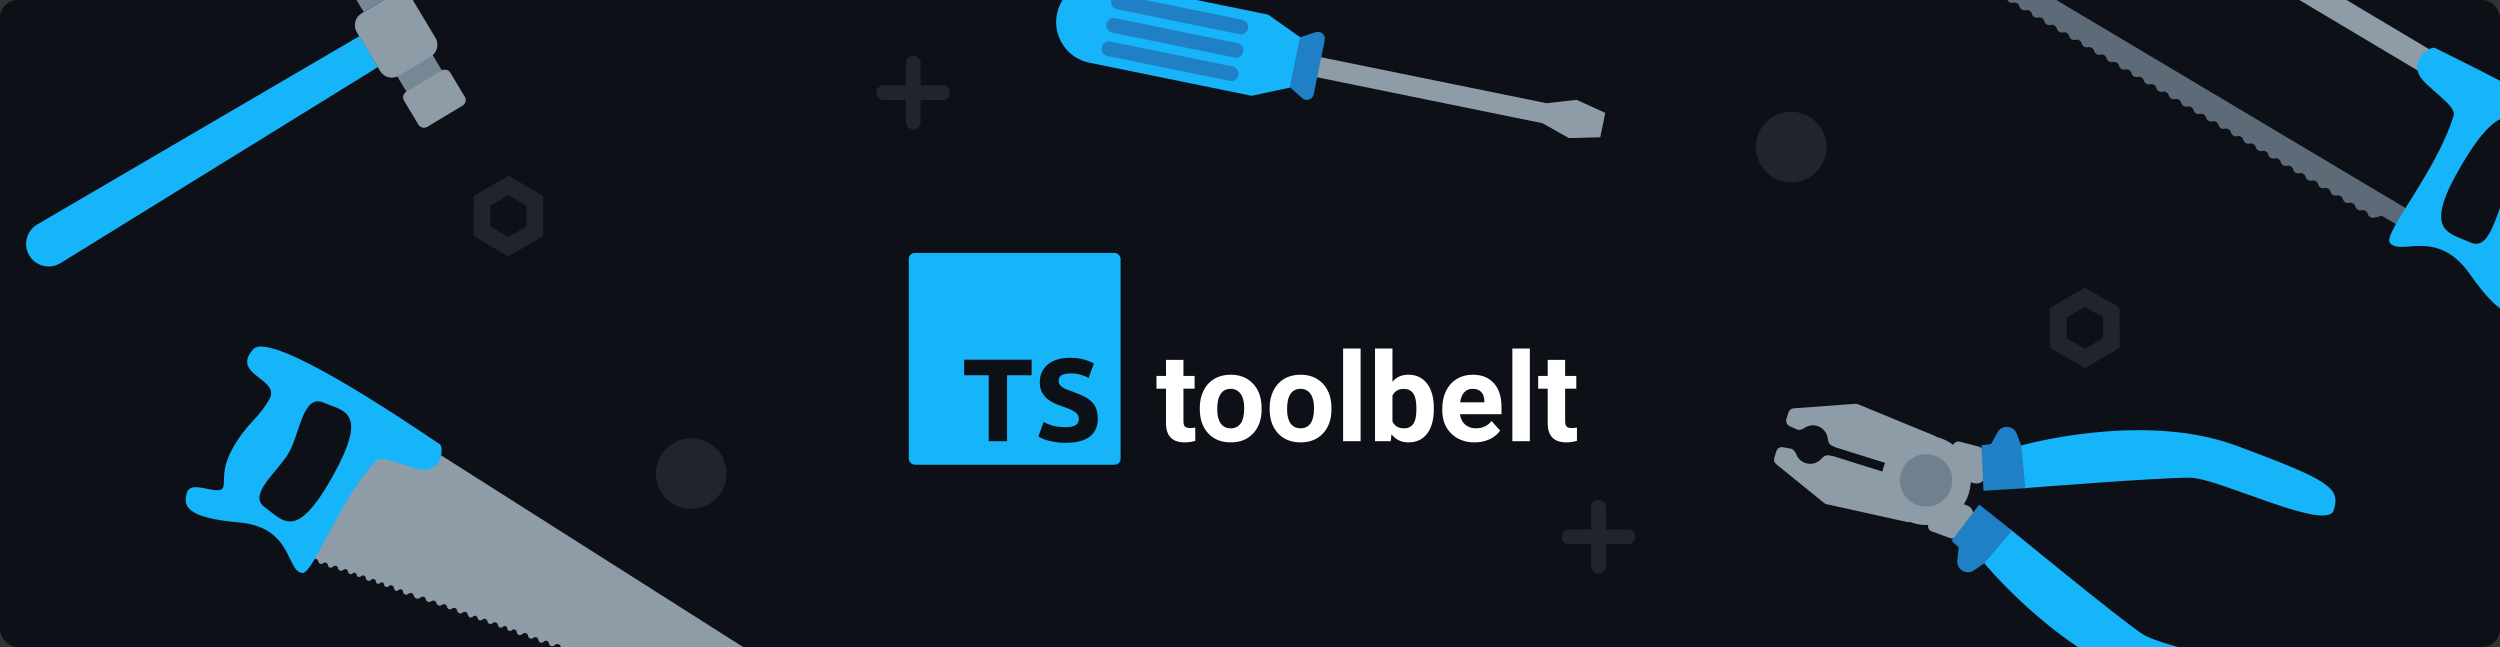 <svg width="850" height="220" viewBox="0 0 850 220" fill="none" xmlns="http://www.w3.org/2000/svg">
<rect x="0" y="0" width="850" height="220" fill="#333333" stroke="none"/>
<g clip-path="url(#clip0)">
<rect width="850" height="220" rx="6" fill="#0D1117"/>
<g opacity="0.1">
<path d="M172.886 66.344L179.024 69.94L178.974 77.052L172.795 80.571L166.657 76.975L166.707 69.865L172.886 66.344ZM160.964 80.215L172.754 87.123L184.629 80.365L184.718 66.7L172.93 59.792L161.052 66.55L160.964 80.215" fill="#CCD9DE"/>
<path d="M597 50.008C597 43.376 602.374 38 609.006 38C615.637 38 621.012 43.376 621.012 50.008C621.012 56.637 615.637 62.014 609.006 62.014C602.374 62.014 597 56.637 597 50.008Z" fill="#CCD9DE"/>
<path d="M543.498 170C544.884 170 546 171.049 546 172.347V192.657C546 193.951 544.884 195 543.498 195C542.121 195 541 193.951 541 192.657V172.347C541 171.049 542.121 170 543.498 170Z" fill="#CCD9DE"/>
<path d="M556 182.498C556 183.884 554.951 185 553.653 185L533.343 185C532.049 185 531 183.884 531 182.498C531 181.121 532.049 180 533.343 180L553.653 180C554.951 180 556 181.121 556 182.498Z" fill="#CCD9DE"/>
<path d="M708.882 118.571L702.701 115.051L702.664 107.939L708.799 104.344L714.981 107.864L715.018 114.974L708.882 118.571ZM720.634 104.555L708.761 97.792L696.969 104.695L697.048 118.36L708.919 125.123L720.713 118.22L720.634 104.555" fill="#CCD9DE"/>
<path d="M247.011 161.006C247.011 167.637 241.637 173.013 235.006 173.013C228.374 173.013 223 167.637 223 161.006C223 154.376 228.374 149 235.006 149C241.637 149 247.011 154.376 247.011 161.006Z" fill="#CCD9DE"/>
<path d="M310.502 44C309.116 44 308 42.951 308 41.653L308 21.343C308 20.049 309.116 19 310.502 19C311.879 19 313 20.049 313 21.343L313 41.653C313 42.951 311.879 44 310.502 44Z" fill="#CCD9DE"/>
<path d="M298 31.502C298 30.116 299.049 29 300.347 29L320.657 29C321.951 29 323 30.116 323 31.502C323 32.879 321.951 34 320.657 34L300.347 34C299.049 34 298 32.879 298 31.502Z" fill="#CCD9DE"/>
</g>
<path d="M245.308 226.611C246.076 224.985 244.897 222.809 242.673 221.758C240.449 220.707 238.019 221.175 237.251 222.802C236.473 224.446 237.653 226.62 239.877 227.672C242.101 228.723 244.531 228.254 245.308 226.611V226.611ZM100.849 178.362L138.45 147.501L262.303 226.11L255.316 240.887L101.024 186.331L100.849 178.362" fill="#8E9CA7"/>
<path d="M101.024 186.331L101.207 188.494C101.282 189.394 102.357 189.816 103.025 189.208L103.065 189.172C103.667 188.624 104.637 188.934 104.81 189.729L104.819 189.77C104.988 190.545 105.93 190.849 106.52 190.319L106.571 190.273C107.169 189.736 108.124 190.09 108.228 190.887V190.887C108.329 191.666 109.25 192.028 109.855 191.526L109.894 191.493C110.495 190.995 111.409 191.367 111.49 192.144V192.144C111.571 192.919 112.483 193.292 113.084 192.795L113.339 192.585C113.939 192.088 114.851 192.443 114.958 193.215V193.215C115.062 193.963 115.929 194.327 116.536 193.878L116.767 193.706C117.356 193.27 118.199 193.593 118.346 194.311L118.392 194.535C118.528 195.199 119.337 195.461 119.837 195.003L119.9 194.945C120.399 194.488 121.206 194.788 121.285 195.46V195.46C121.361 196.114 122.133 196.422 122.64 196.001L122.807 195.861C123.376 195.387 124.243 195.719 124.351 196.451L124.373 196.598C124.489 197.381 125.408 197.748 126.031 197.259L126.336 197.019C126.883 196.589 127.691 196.915 127.786 197.604L127.814 197.808C127.907 198.477 128.735 198.741 129.197 198.247V198.247C129.648 197.766 130.455 198.002 130.574 198.651L130.612 198.855C130.741 199.556 131.588 199.842 132.116 199.364L132.247 199.245C132.812 198.733 133.719 199.01 133.902 199.75L134.031 200.273C134.197 200.946 135.053 201.15 135.505 200.625V200.625C135.963 200.094 136.831 200.311 136.984 200.996L137.069 201.381C137.24 202.147 138.161 202.462 138.765 201.961L138.877 201.868C139.526 201.33 140.514 201.658 140.712 202.477L140.747 202.622C140.948 203.451 141.907 203.831 142.62 203.364L143.134 203.029C143.8 202.593 144.694 202.986 144.824 203.771V203.771C144.96 204.591 145.92 204.971 146.581 204.467L146.641 204.421C147.287 203.928 148.226 204.264 148.414 205.054L148.424 205.098C148.614 205.895 149.579 206.21 150.201 205.677V205.677C150.815 205.152 151.767 205.449 151.972 206.23L152.022 206.422C152.218 207.167 153.135 207.439 153.707 206.921V206.921C154.296 206.386 155.244 206.696 155.404 207.476L155.445 207.679C155.615 208.51 156.615 208.853 157.259 208.302V208.302C157.859 207.789 158.788 208.046 159.039 208.794L159.229 209.364C159.454 210.033 160.324 210.2 160.78 209.661V209.661C161.267 209.086 162.202 209.322 162.357 210.06L162.379 210.164C162.526 210.858 163.35 211.158 163.909 210.72L164.044 210.614C164.672 210.12 165.6 210.481 165.73 211.269V211.269C165.86 212.051 166.775 212.414 167.405 211.934L167.567 211.81C168.198 211.329 169.114 211.656 169.297 212.428L169.359 212.686C169.525 213.387 170.386 213.648 170.914 213.158L170.979 213.097C171.534 212.581 172.439 212.943 172.487 213.699V213.699C172.533 214.438 173.402 214.807 173.966 214.327L174.087 214.224C174.684 213.716 175.604 214.08 175.693 214.857L175.711 215.006C175.803 215.812 176.73 216.219 177.385 215.741L177.821 215.423C178.491 214.935 179.438 215.338 179.552 216.158L179.563 216.237C179.679 217.067 180.671 217.436 181.301 216.883V216.883C181.887 216.369 182.809 216.648 183.012 217.4L183.111 217.768C183.323 218.552 184.319 218.792 184.864 218.189V218.189C185.42 217.575 186.437 217.839 186.625 218.646L186.671 218.84C186.868 219.689 187.911 220.005 188.547 219.408L188.649 219.312C189.286 218.715 190.326 218.965 190.62 219.787L190.944 220.69C191.224 221.473 192.215 221.712 192.821 221.143L192.882 221.085C193.533 220.474 194.603 220.842 194.739 221.724V221.724C194.875 222.598 195.929 222.97 196.584 222.374L196.633 222.33C197.282 221.739 198.326 222.067 198.522 222.922L198.548 223.039C198.74 223.881 199.753 224.224 200.418 223.673V223.673C201.067 223.134 202.056 223.448 202.277 224.262L202.362 224.577C202.572 225.354 203.547 225.607 204.108 225.031V225.031C204.688 224.436 205.697 224.729 205.868 225.542L205.9 225.694C206.072 226.51 207.084 226.804 207.667 226.207V226.207C208.228 225.63 209.204 225.881 209.418 226.657L209.534 227.076C209.769 227.927 210.845 228.193 211.45 227.55V227.55C212.047 226.914 213.11 227.166 213.359 228.002L213.51 228.509C213.754 229.331 214.77 229.62 215.411 229.05V229.05C216.103 228.433 217.204 228.828 217.346 229.745L217.354 229.794C217.491 230.681 218.52 231.107 219.245 230.577L219.621 230.302C220.363 229.759 221.418 230.186 221.573 231.092V231.092C221.73 232.017 222.819 232.437 223.557 231.858L223.681 231.761C224.401 231.196 225.464 231.589 225.642 232.487V232.487C225.807 233.32 226.749 233.737 227.477 233.3L227.924 233.031C228.651 232.594 229.591 233.016 229.747 233.85L229.806 234.166C229.958 234.978 230.95 235.299 231.549 234.729V234.729C232.127 234.18 233.084 234.457 233.278 235.231L233.373 235.609C233.59 236.477 234.613 236.853 235.341 236.334L235.709 236.072C236.494 235.512 237.595 235.931 237.809 236.871V236.871C238.019 237.788 239.078 238.215 239.865 237.7L240.091 237.552C240.821 237.075 241.805 237.512 241.96 238.37V238.37C242.119 239.252 243.159 239.67 243.871 239.125V239.125C244.576 238.586 245.601 238.973 245.775 239.843L245.866 240.302C246.037 241.16 247.053 241.536 247.741 240.996L247.945 240.836C248.573 240.343 249.5 240.725 249.598 241.518L249.634 241.816C249.725 242.551 250.626 242.854 251.143 242.324L251.322 242.14C251.78 241.67 252.577 241.956 252.632 242.609V242.609C252.695 243.344 253.659 243.574 254.046 242.946L254.685 241.91C255.031 241.35 254.845 240.615 254.275 240.286L232.053 227.472C231.959 227.418 231.861 227.371 231.759 227.333L165.384 202.343L111.456 184.662C111.139 184.558 110.8 184.535 110.472 184.596L101.024 186.331" fill="#8E9CA7"/>
<path d="M113.062 162.015C125.533 139.672 116.876 139.844 109.974 136.876C103.051 133.899 101.965 147.198 98.309 153.748C94.663 160.283 83.911 168.19 90.079 172.521C96.227 176.843 100.602 184.34 113.062 162.015ZM81.204 177.618C62.807 176.007 62.382 171.811 63.496 167.696C64.61 163.583 70.608 166.943 74.316 166.653C78.028 166.362 73.937 161.7 78.972 152.677C84.011 143.652 87.746 142.594 91.614 135.665C95.472 128.751 78.297 127.493 86.085 118.755C92.419 111.641 144.69 147.929 149.617 151.091C150.528 151.676 150.911 158.866 144.961 159.738C140.692 160.362 130.283 154.11 127.855 156.667C115.35 169.836 106.503 195.316 102.742 194.826C97.231 194.106 99.617 179.24 81.204 177.618" fill="#16B5F9"/>
<path d="M810.05 73.485L816.924 77.58L820.176 72.123L813.303 68.027L810.05 73.485Z" fill="#5C6B77"/>
<path d="M813.841 68.327L665.54 -20.028C664.592 -20.593 663.364 -20.282 662.799 -19.334L660.994 -16.306C660.722 -15.85 660.642 -15.305 660.773 -14.791L661.246 -12.926C661.482 -11.994 662.428 -11.43 663.36 -11.666V-11.666C664.292 -11.902 665.239 -11.338 665.475 -10.406V-10.406C665.711 -9.474 666.658 -8.909 667.59 -9.146V-9.146C668.522 -9.382 669.469 -8.817 669.705 -7.885V-7.885C669.941 -6.954 670.888 -6.389 671.82 -6.625V-6.625C672.752 -6.861 673.699 -6.297 673.935 -5.366V-5.366C674.171 -4.434 675.118 -3.87 676.05 -4.106V-4.106C676.982 -4.342 677.93 -3.777 678.166 -2.845V-2.845C678.402 -1.913 679.349 -1.349 680.281 -1.585V-1.585C681.213 -1.821 682.16 -1.257 682.396 -0.325V-0.325C682.632 0.607 683.579 1.172 684.511 0.935V0.935C685.443 0.699 686.39 1.263 686.626 2.195V2.195C686.861 3.127 687.808 3.691 688.74 3.456V3.456C689.672 3.22 690.619 3.784 690.855 4.715V4.715C691.091 5.647 692.038 6.211 692.97 5.975V5.975C693.901 5.739 694.848 6.303 695.085 7.235V7.235C695.321 8.167 696.268 8.732 697.2 8.495V8.495C698.132 8.259 699.08 8.823 699.315 9.756V9.756C699.551 10.688 700.499 11.252 701.431 11.016V11.016C702.363 10.78 703.31 11.344 703.546 12.276V12.276C703.781 13.208 704.729 13.772 705.66 13.536V13.536C706.592 13.3 707.54 13.864 707.775 14.796V14.796C708.011 15.728 708.959 16.293 709.891 16.056V16.056C710.823 15.82 711.77 16.384 712.006 17.316V17.316C712.242 18.247 713.189 18.811 714.12 18.576V18.576C715.052 18.34 715.999 18.905 716.236 19.837V19.837C716.472 20.768 717.419 21.333 718.351 21.097V21.097C719.282 20.861 720.23 21.425 720.465 22.357V22.357C720.701 23.288 721.648 23.852 722.58 23.617V23.617C723.512 23.381 724.46 23.945 724.696 24.877V24.877C724.932 25.808 725.879 26.372 726.811 26.137V26.137C727.743 25.901 728.69 26.466 728.926 27.398V27.398C729.162 28.33 730.109 28.895 731.041 28.658V28.658C731.973 28.422 732.92 28.986 733.156 29.917V29.917C733.392 30.849 734.339 31.413 735.271 31.177V31.177C736.202 30.941 737.149 31.505 737.386 32.437V32.437C737.622 33.369 738.569 33.933 739.502 33.698V33.698C740.433 33.462 741.38 34.026 741.616 34.957V34.957C741.852 35.889 742.799 36.453 743.731 36.217V36.217C744.663 35.981 745.611 36.545 745.847 37.477V37.477C746.083 38.409 747.029 38.974 747.961 38.738V38.738C748.893 38.502 749.84 39.066 750.076 39.998V39.998C750.312 40.929 751.259 41.494 752.191 41.258V41.258C753.123 41.022 754.069 41.586 754.305 42.518V42.518C754.542 43.45 755.488 44.014 756.42 43.778V43.778C757.352 43.542 758.3 44.107 758.536 45.039V45.039C758.772 45.971 759.719 46.535 760.651 46.299V46.299C761.583 46.063 762.529 46.627 762.766 47.558V47.558C763.002 48.49 763.949 49.054 764.88 48.818V48.818C765.813 48.581 766.76 49.145 766.996 50.078V50.078C767.232 51.01 768.179 51.574 769.112 51.339V51.339C770.043 51.103 770.991 51.667 771.226 52.599V52.599C771.462 53.531 772.41 54.095 773.342 53.859V53.859C774.273 53.623 775.221 54.187 775.456 55.119V55.119C775.692 56.051 776.639 56.615 777.571 56.379V56.379C778.502 56.143 779.449 56.708 779.685 57.639V57.639C779.922 58.571 780.869 59.136 781.801 58.9V58.9C782.733 58.664 783.68 59.228 783.916 60.16V60.16C784.152 61.092 785.099 61.656 786.031 61.419V61.419C786.963 61.183 787.91 61.747 788.146 62.68V62.68C788.382 63.612 789.329 64.176 790.261 63.94V63.94C791.193 63.703 792.14 64.268 792.376 65.2V65.2C792.612 66.131 793.559 66.695 794.491 66.459V66.459C795.422 66.224 796.37 66.788 796.606 67.719V67.719C796.842 68.651 797.789 69.216 798.721 68.98V68.98C799.653 68.744 800.601 69.308 800.837 70.241V70.241C801.073 71.172 802.02 71.737 802.952 71.501V71.501C803.884 71.264 804.831 71.828 805.067 72.76V72.76C805.303 73.692 806.249 74.256 807.181 74.02L809.605 73.407C809.762 73.368 809.927 73.392 810.066 73.474V73.474C810.355 73.646 810.728 73.551 810.9 73.263L813.841 68.327" fill="#5C6B77"/>
<path d="M829.225 18.708L706.613 -54.342C702.034 -57.07 696.885 -58.795 691.56 -59.046C685.823 -59.316 679.189 -58.086 675.614 -52.084C669.833 -42.382 658.647 -23.606 654.572 -16.767C653.724 -15.344 654.194 -13.508 655.617 -12.66L658.465 -10.964C659.888 -10.116 661.73 -10.582 662.578 -12.006L681.017 -42.956C681.113 -43.118 681.191 -43.281 681.263 -43.455C682.028 -45.302 687.186 -56.352 698.642 -49.526C710.029 -42.741 805.749 14.287 822.338 24.171C823.728 24.999 825.477 24.547 826.351 23.186L829.225 18.708" fill="#8E9CA7"/>
<path d="M837.19 55.672C851.076 32.364 855.514 40.416 861.902 45.191C868.31 49.979 856.681 58.024 852.61 64.858C848.548 71.673 846.999 85.75 839.749 82.374C832.518 79.011 823.314 78.961 837.19 55.672ZM839.783 93.236C851.029 109.299 855.105 107.468 858.291 104.262C861.475 101.058 855.206 97.323 853.503 93.76C851.8 90.192 858.25 91.484 863.859 82.072C869.467 72.656 868.456 68.661 872.762 61.432C877.06 54.221 887.332 69.347 891.218 57.556C894.385 47.961 833.327 19.123 827.808 16.268C826.788 15.74 819.985 19.199 822.344 25.132C824.037 29.388 835.303 35.647 834.244 39.235C828.797 57.712 810.107 79.35 812.554 82.549C816.14 87.236 828.518 77.163 839.783 93.236" fill="#16B5F9"/>
<path d="M674.444 191.233C674.444 191.233 701.786 224.809 734.781 233.318C767.778 241.826 772.188 241.835 774.562 234.259C776.939 226.683 736.448 220.971 728.248 215.459C720.05 209.946 683.79 180.193 683.79 180.193L674.444 191.233Z" fill="#16B5F9"/>
<path d="M656.404 177.323C656.025 177.558 655.743 177.921 655.61 178.346V178.346C655.314 179.29 655.81 180.299 656.738 180.642L662.861 182.904C664.109 183.365 665.513 182.949 666.307 181.88L670.295 176.519C671.462 174.95 670.84 172.702 669.033 171.956L668.073 171.56C667.182 171.192 666.168 171.275 665.349 171.782L656.404 177.323Z" fill="#8E9CA7"/>
<path d="M674.759 191.44L671.133 193.938C668.593 195.689 665.168 193.656 665.488 190.588L665.954 186.105L663.529 183.874L672.904 171.556L684.105 180.4L674.759 191.44" fill="#1F80C6"/>
<path d="M686.71 151.596C686.71 151.596 728.328 139.645 760.276 151.502C792.222 163.359 795.846 165.869 793.47 173.445C791.094 181.021 754.592 162.589 744.714 162.433C734.836 162.277 688.078 165.997 688.078 165.997L686.71 151.596" fill="#16B5F9"/>
<path d="M664.124 152.705C663.947 152.296 663.923 151.837 664.057 151.412V151.412C664.352 150.469 665.336 149.923 666.294 150.171L672.611 151.811C673.9 152.145 674.814 153.289 674.856 154.619L675.068 161.298C675.13 163.252 673.336 164.743 671.426 164.323L670.413 164.1C669.471 163.894 668.686 163.247 668.303 162.362L664.124 152.705Z" fill="#8E9CA7"/>
<path d="M687.253 151.596L685.704 147.477C684.618 144.587 680.646 144.301 679.154 147.003L676.977 150.949L673.712 151.396L674.377 166.861L688.621 165.997L687.253 151.596Z" fill="#1F80C6"/>
<path d="M623.28 155.082L642.542 161.122L652.418 164.988C653.396 165.371 653.911 166.446 653.597 167.449L650.868 176.15C650.558 177.14 649.542 177.728 648.528 177.504L621.05 171.437C620.747 171.37 620.463 171.233 620.222 171.038L603.897 157.801C603.26 157.285 603.003 156.432 603.248 155.649L603.946 153.424C604.247 152.463 605.216 151.876 606.207 152.053L608.793 152.517C609.721 152.683 610.368 153.498 610.693 154.383C611.217 155.807 612.374 156.979 613.949 157.473C615.954 158.102 618.056 157.424 619.33 155.922C619.946 155.197 620.841 154.646 621.778 154.813L623.28 155.082" fill="#8E9CA7"/>
<path d="M624.204 152.14L643.466 158.18L653.78 160.645C654.802 160.889 655.839 160.301 656.153 159.298L658.881 150.598C659.191 149.608 658.693 148.545 657.734 148.15L631.711 137.44C631.423 137.321 631.112 137.272 630.803 137.295L609.843 138.839C609.025 138.899 608.327 139.453 608.082 140.235L607.384 142.461C607.083 143.422 607.543 144.457 608.458 144.877L610.845 145.973C611.702 146.366 612.697 146.068 613.47 145.527C614.714 144.656 616.333 144.355 617.909 144.849C619.913 145.479 621.251 147.234 621.44 149.193C621.532 150.141 621.952 151.105 622.816 151.502L624.204 152.14" fill="#8E9CA7"/>
<path d="M659.43 148.848C667.428 151.355 671.877 159.872 669.369 167.869C666.863 175.867 658.345 180.318 650.347 177.809C642.349 175.302 637.899 166.784 640.407 158.787C642.916 150.79 651.432 146.339 659.43 148.848" fill="#8E9CA7"/>
<path d="M657.551 154.834C662.243 156.306 664.855 161.3 663.383 165.993C661.912 170.684 656.917 173.294 652.225 171.822C647.534 170.352 644.924 165.356 646.394 160.665C647.865 155.973 652.86 153.364 657.551 154.834Z" fill="#70808D"/>
<path d="M9.971 86.881C7.77 83.218 8.986 78.463 12.675 76.306L122.189 12.29L128.505 22.8L20.579 89.457C16.943 91.702 12.173 90.544 9.971 86.881" fill="#16B5F9"/>
<path d="M138.881 32.323L134.828 25.578L146.872 18.34L150.925 25.085L138.881 32.323Z" fill="#768895"/>
<path d="M129.249 24.147L121.314 10.942C119.993 8.744 120.705 5.889 122.904 4.567L133.739 -1.945C135.94 -3.266 138.794 -2.555 140.115 -0.356L148.051 12.848C149.373 15.047 148.661 17.902 146.461 19.224L135.626 25.735C133.426 27.058 130.572 26.346 129.249 24.147Z" fill="#8E9CA7"/>
<path d="M130.612 -7.673L119.314 -0.884L116.854 -14.837C116.596 -16.298 118.276 -17.309 119.446 -16.395L130.612 -7.673Z" fill="#8E9CA7"/>
<path d="M142.277 42.385L137.36 34.203C136.74 33.173 137.073 31.837 138.103 31.218L150.14 23.985C151.169 23.366 152.506 23.699 153.125 24.73L158.042 32.912C158.66 33.941 158.328 35.278 157.299 35.896L145.262 43.13C144.232 43.748 142.896 43.416 142.277 42.385" fill="#8E9CA7"/>
<path d="M123.68 4.1L120.321 -1.489L129.78 -7.173L133.139 -1.584L123.68 4.1Z" fill="#768895"/>
<path d="M544.096 46.666L544.941 42.527L545.784 38.387L536.065 33.944L525.823 35.091L447.921 19.216L447.227 22.616L446.535 26.015L524.439 41.89L533.416 46.953L544.096 46.666" fill="#8E9CA7"/>
<path fill-rule="evenodd" clip-rule="evenodd" d="M375.982 -6.275C368.363 -7.827 360.925 -2.909 359.374 4.711C357.821 12.33 362.739 19.768 370.358 21.321L425.534 32.563L425.531 32.574L425.559 32.569L425.588 32.575L425.59 32.562L438.795 29.735L440.523 21.26L442.25 12.783L431.204 5.015L431.211 4.981L375.982 -6.275Z" fill="#16B5F9"/>
<path fill-rule="evenodd" clip-rule="evenodd" d="M450.411 13.662L446.662 32.061C446.297 33.846 444.141 34.572 442.771 33.371L438.523 29.648L441.978 12.696L447.343 10.932C449.074 10.362 450.775 11.876 450.411 13.662ZM380.753 -1.76C379.399 -2.034 378.079 -1.16 377.803 0.193C377.526 1.548 378.401 2.867 379.754 3.142L421.369 11.623C422.722 11.9 424.043 11.025 424.319 9.672C424.595 8.319 423.72 6.996 422.367 6.72L380.753 -1.76ZM376.184 8.138C376.46 6.784 377.781 5.909 379.135 6.187L420.747 14.666C422.1 14.942 422.976 16.263 422.7 17.617C422.423 18.971 421.104 19.844 419.75 19.569L378.134 11.088C376.781 10.813 375.907 9.492 376.184 8.138ZM377.514 14.131C376.161 13.855 374.841 14.729 374.564 16.084C374.288 17.437 375.162 18.757 376.517 19.034L418.129 27.513C419.484 27.79 420.804 26.916 421.081 25.561C421.357 24.208 420.481 22.887 419.128 22.611L377.514 14.131Z" fill="#1F80C6"/>
<g clip-path="url(#clip1)">
<path d="M402.372 122.355V127.811H406.166V132.158H402.372V143.232C402.372 144.053 402.529 144.641 402.844 144.996C403.158 145.352 403.76 145.529 404.648 145.529C405.305 145.529 405.886 145.481 406.392 145.386V149.877C405.229 150.232 404.033 150.41 402.803 150.41C398.646 150.41 396.527 148.312 396.445 144.114V132.158H393.205V127.811H396.445V122.355H402.372ZM407.93 138.7C407.93 136.499 408.354 134.537 409.201 132.814C410.049 131.092 411.266 129.759 412.852 128.815C414.451 127.872 416.304 127.4 418.409 127.4C421.403 127.4 423.844 128.316 425.73 130.148C427.631 131.98 428.69 134.469 428.909 137.613L428.95 139.131C428.95 142.535 428 145.27 426.1 147.334C424.199 149.385 421.649 150.41 418.45 150.41C415.251 150.41 412.694 149.385 410.78 147.334C408.88 145.283 407.93 142.494 407.93 138.967V138.7ZM413.856 139.131C413.856 141.236 414.253 142.85 415.046 143.971C415.839 145.078 416.974 145.632 418.45 145.632C419.886 145.632 421.007 145.085 421.813 143.991C422.62 142.884 423.023 141.12 423.023 138.7C423.023 136.636 422.62 135.036 421.813 133.901C421.007 132.767 419.872 132.199 418.409 132.199C416.96 132.199 415.839 132.767 415.046 133.901C414.253 135.022 413.856 136.766 413.856 139.131ZM431.678 138.7C431.678 136.499 432.102 134.537 432.949 132.814C433.797 131.092 435.014 129.759 436.6 128.815C438.199 127.872 440.052 127.4 442.157 127.4C445.151 127.4 447.592 128.316 449.479 130.148C451.379 131.98 452.438 134.469 452.657 137.613L452.698 139.131C452.698 142.535 451.748 145.27 449.848 147.334C447.947 149.385 445.397 150.41 442.198 150.41C438.999 150.41 436.442 149.385 434.528 147.334C432.628 145.283 431.678 142.494 431.678 138.967V138.7ZM437.604 139.131C437.604 141.236 438.001 142.85 438.794 143.971C439.587 145.078 440.722 145.632 442.198 145.632C443.634 145.632 444.755 145.085 445.562 143.991C446.368 142.884 446.771 141.12 446.771 138.7C446.771 136.636 446.368 135.036 445.562 133.901C444.755 132.767 443.62 132.199 442.157 132.199C440.708 132.199 439.587 132.767 438.794 133.901C438.001 135.022 437.604 136.766 437.604 139.131ZM462.604 150H456.656V118.5H462.604V150ZM487.5 139.11C487.5 142.665 486.741 145.44 485.224 147.437C483.706 149.419 481.587 150.41 478.866 150.41C476.46 150.41 474.539 149.487 473.104 147.642L472.837 150H467.505V118.5H473.432V129.8C474.799 128.2 476.597 127.4 478.825 127.4C481.532 127.4 483.651 128.398 485.183 130.395C486.728 132.377 487.5 135.173 487.5 138.782V139.11ZM481.573 138.68C481.573 136.438 481.218 134.804 480.507 133.778C479.796 132.739 478.736 132.22 477.328 132.22C475.441 132.22 474.143 132.992 473.432 134.537V143.294C474.156 144.853 475.469 145.632 477.369 145.632C479.283 145.632 480.541 144.688 481.143 142.802C481.43 141.899 481.573 140.525 481.573 138.68ZM501.384 150.41C498.13 150.41 495.478 149.412 493.427 147.416C491.39 145.42 490.371 142.761 490.371 139.438V138.864C490.371 136.636 490.802 134.646 491.663 132.896C492.524 131.133 493.741 129.779 495.313 128.836C496.899 127.879 498.704 127.4 500.728 127.4C503.763 127.4 506.148 128.357 507.885 130.271C509.635 132.186 510.51 134.899 510.51 138.413V140.833H496.38C496.571 142.282 497.146 143.444 498.103 144.319C499.073 145.194 500.297 145.632 501.773 145.632C504.057 145.632 505.841 144.805 507.126 143.15L510.038 146.411C509.149 147.669 507.946 148.653 506.429 149.364C504.911 150.062 503.229 150.41 501.384 150.41ZM500.707 132.199C499.531 132.199 498.574 132.596 497.836 133.389C497.111 134.182 496.646 135.316 496.441 136.793H504.686V136.321C504.658 135.009 504.303 133.997 503.619 133.286C502.936 132.562 501.965 132.199 500.707 132.199ZM520.148 150H514.201V118.5H520.148V150ZM532.146 122.355V127.811H535.939V132.158H532.146V143.232C532.146 144.053 532.303 144.641 532.617 144.996C532.932 145.352 533.533 145.529 534.422 145.529C535.078 145.529 535.659 145.481 536.165 145.386V149.877C535.003 150.232 533.807 150.41 532.576 150.41C528.42 150.41 526.301 148.312 526.219 144.114V132.158H522.979V127.811H526.219V122.355H532.146Z" fill="white"/>
<rect x="309" y="86" width="72" height="72" rx="2" fill="#16B5F9"/>
<path d="M350.76 122.28V127.6H342.4V150H336.16V127.6H327.8V122.28H350.76ZM362.33 145.24C363.21 145.24 363.93 145.173 364.49 145.04C365.077 144.88 365.544 144.68 365.89 144.44C366.237 144.173 366.477 143.867 366.61 143.52C366.744 143.173 366.81 142.787 366.81 142.36C366.81 141.453 366.384 140.707 365.53 140.12C364.677 139.507 363.21 138.853 361.13 138.16C360.224 137.84 359.317 137.48 358.41 137.08C357.504 136.653 356.69 136.133 355.97 135.52C355.25 134.88 354.664 134.12 354.21 133.24C353.757 132.333 353.53 131.24 353.53 129.96C353.53 128.68 353.77 127.533 354.25 126.52C354.73 125.48 355.41 124.6 356.29 123.88C357.17 123.16 358.237 122.613 359.49 122.24C360.744 121.84 362.157 121.64 363.73 121.64C365.597 121.64 367.21 121.84 368.57 122.24C369.93 122.64 371.05 123.08 371.93 123.56L370.13 128.48C369.357 128.08 368.49 127.733 367.53 127.44C366.597 127.12 365.464 126.96 364.13 126.96C362.637 126.96 361.557 127.173 360.89 127.6C360.25 128 359.93 128.627 359.93 129.48C359.93 129.987 360.05 130.413 360.29 130.76C360.53 131.107 360.864 131.427 361.29 131.72C361.744 131.987 362.25 132.24 362.81 132.48C363.397 132.693 364.037 132.92 364.73 133.16C366.17 133.693 367.424 134.227 368.49 134.76C369.557 135.267 370.437 135.867 371.13 136.56C371.85 137.253 372.384 138.067 372.73 139C373.077 139.933 373.25 141.067 373.25 142.4C373.25 144.987 372.344 147 370.53 148.44C368.717 149.853 365.984 150.56 362.33 150.56C361.104 150.56 359.997 150.48 359.01 150.32C358.024 150.187 357.144 150.013 356.37 149.8C355.624 149.587 354.97 149.36 354.41 149.12C353.877 148.88 353.424 148.653 353.05 148.44L354.81 143.48C355.637 143.933 356.65 144.347 357.85 144.72C359.077 145.067 360.57 145.24 362.33 145.24Z" fill="#0C1117"/>
</g>
</g>
<defs>
<clipPath id="clip0">
<rect width="850" height="220" rx="6" fill="white"/>
</clipPath>
<clipPath id="clip1">
<rect width="241" height="91" fill="white" transform="translate(307 84)"/>
</clipPath>
</defs>
</svg>
